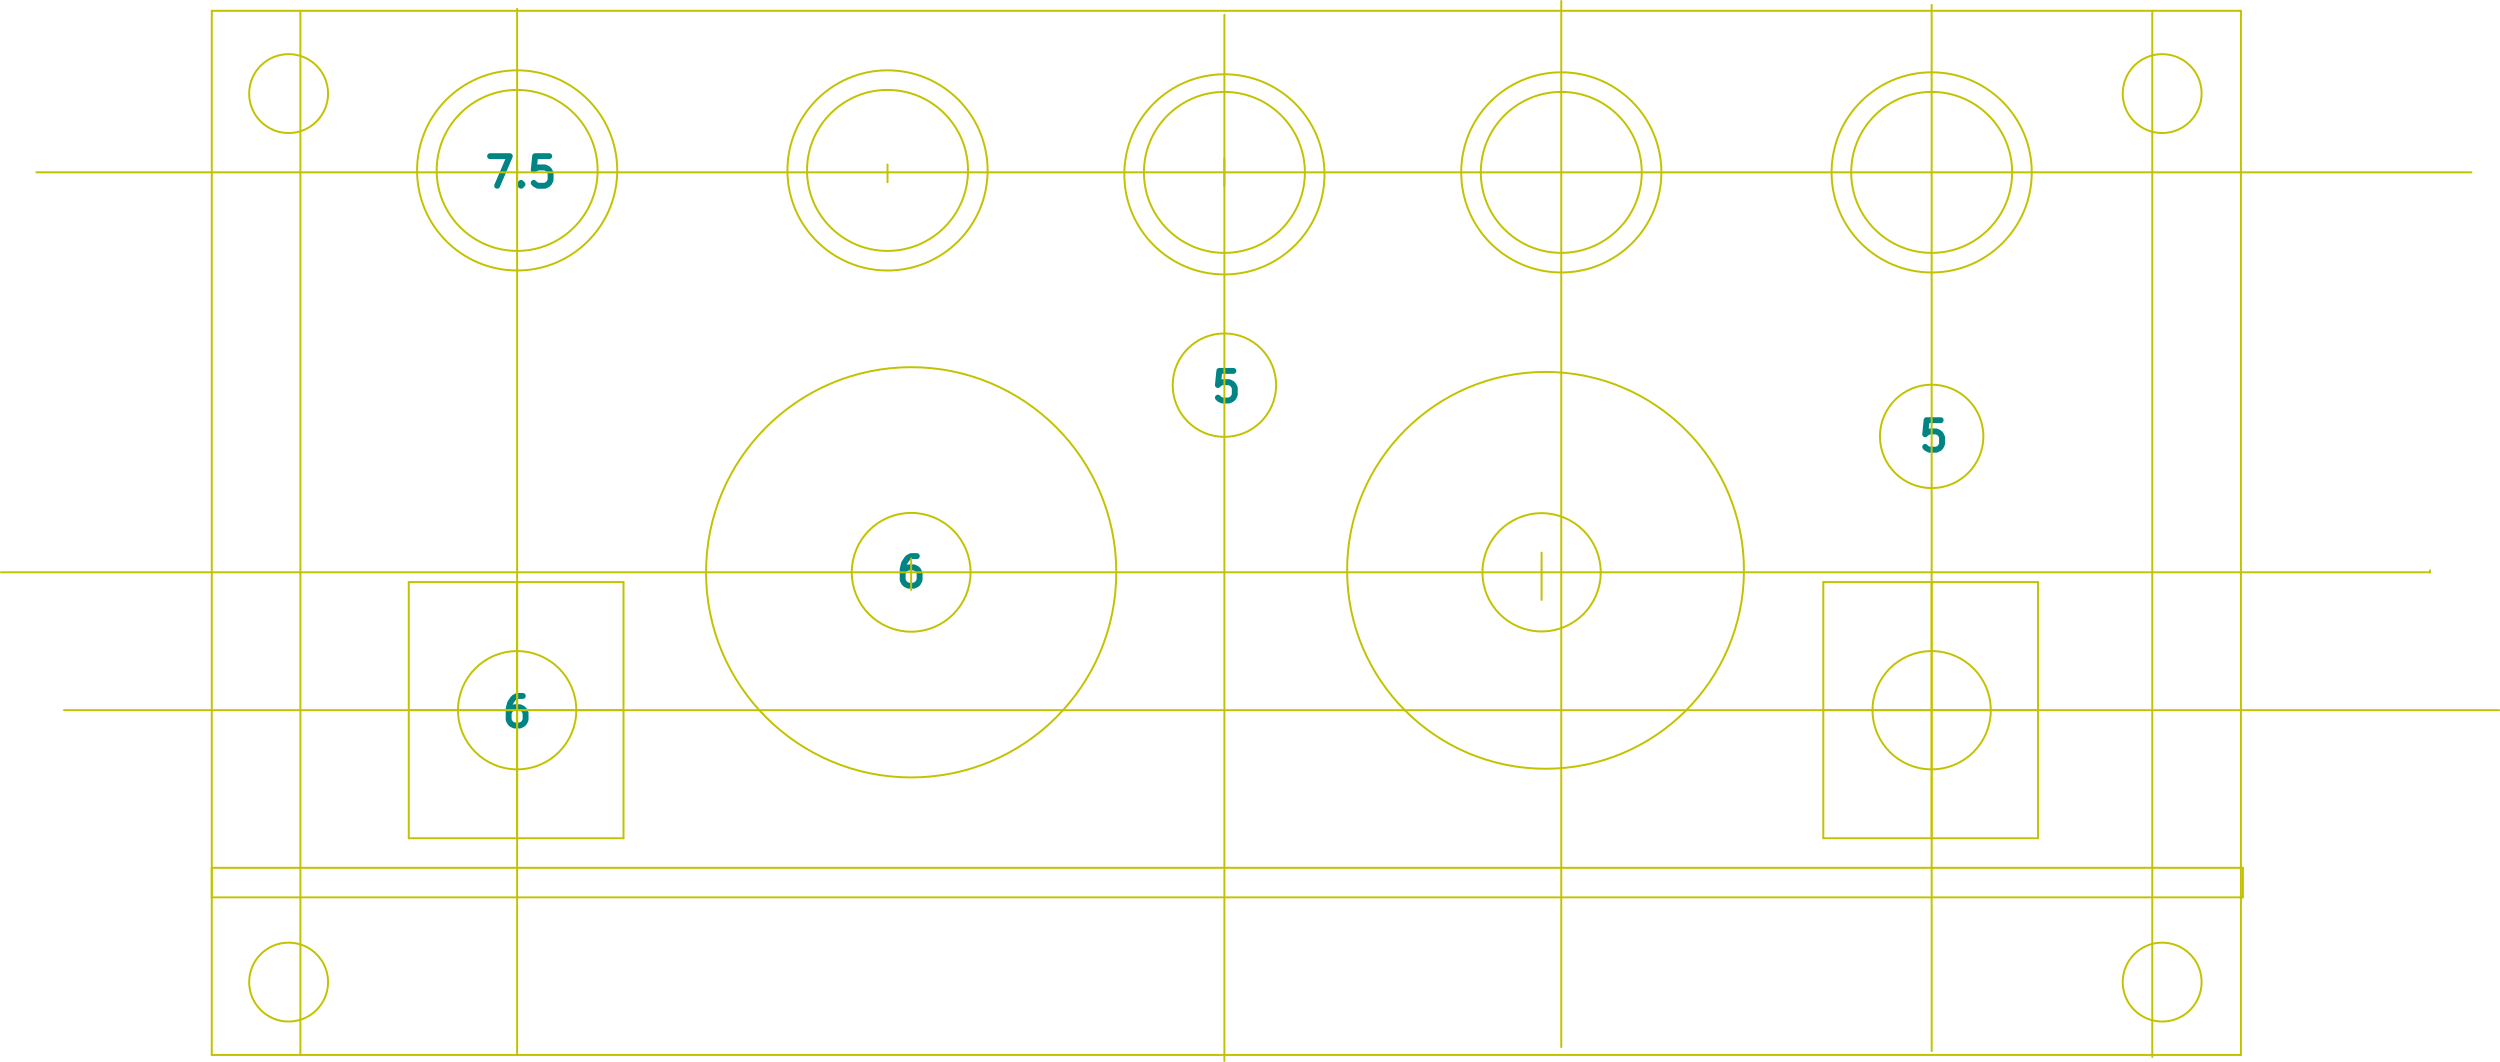 <?xml version="1.0" standalone="no"?>
 <!DOCTYPE svg PUBLIC "-//W3C//DTD SVG 1.1//EN" 
 "http://www.w3.org/Graphics/SVG/1.1/DTD/svg11.dtd"> 
<svg xmlns="http://www.w3.org/2000/svg" version="1.1" 
    width="12.69cm" height="5.39cm" viewBox="0 0 49960 21220 ">
<title>SVG Picture created as SignalGenerator-brd.svg date 2016/11/05 13:16:23 </title>
  <desc>Picture generated by PCBNEW </desc>
<g style="fill:#000000; fill-opacity:1;stroke:#000000; stroke-opacity:1;
stroke-linecap:round; stroke-linejoin:round; "
 transform="translate(0 0) scale(1 1)">
</g>
<g style="fill:#000000; fill-opacity:0.0; 
stroke:#000000; stroke-width:-0; stroke-opacity:1; 
stroke-linecap:round; stroke-linejoin:round;">
</g>
<g style="fill:#008484; fill-opacity:0.0; 
stroke:#008484; stroke-width:-0; stroke-opacity:1; 
stroke-linecap:round; stroke-linejoin:round;">
</g>
<g style="fill:#008484; fill-opacity:0.0; 
stroke:#008484; stroke-width:118.11; stroke-opacity:1; 
stroke-linecap:round; stroke-linejoin:round;">
<path d="M10447 13908
L10334 13908
L10278 13937
L10250 13965
L10194 14049
L10165 14161
L10165 14386
L10194 14443
L10222 14471
L10278 14499
L10390 14499
L10447 14471
L10475 14443
L10503 14386
L10503 14246
L10475 14190
L10447 14161
L10390 14133
L10278 14133
L10222 14161
L10194 14190
L10165 14246
" />
<path d="M18321 11113
L18208 11113
L18152 11141
L18124 11169
L18068 11254
L18039 11366
L18039 11591
L18068 11647
L18096 11676
L18152 11704
L18264 11704
L18321 11676
L18349 11647
L18377 11591
L18377 11451
L18349 11394
L18321 11366
L18264 11338
L18152 11338
L18096 11366
L18068 11394
L18039 11451
" />
<path d="M38782 8397
L38501 8397
L38473 8678
L38501 8650
L38557 8622
L38697 8622
L38754 8650
L38782 8678
L38810 8734
L38810 8875
L38782 8931
L38754 8959
L38697 8987
L38557 8987
L38501 8959
L38473 8931
" />
<path d="M24648 7412
L24367 7412
L24339 7694
L24367 7665
L24423 7637
L24564 7637
L24620 7665
L24648 7694
L24676 7750
L24676 7890
L24648 7947
L24620 7975
L24564 8003
L24423 8003
L24367 7975
L24339 7947
" />
<path d="M9794 3121
L10188 3121
L9935 3712
" />
<path d="M10413 3655
L10441 3683
L10413 3712
L10385 3683
L10413 3655
L10413 3712
" />
<path d="M10975 3121
L10694 3121
L10666 3402
L10694 3374
L10750 3346
L10891 3346
L10947 3374
L10975 3402
L11003 3458
L11003 3599
L10975 3655
L10947 3683
L10891 3712
L10750 3712
L10694 3683
L10666 3655
" />
</g>
<g style="fill:#000000; fill-opacity:0.0; 
stroke:#000000; stroke-width:118.11; stroke-opacity:1; 
stroke-linecap:round; stroke-linejoin:round;">
</g>
<g style="fill:#C2C200; fill-opacity:0.0; 
stroke:#C2C200; stroke-width:118.11; stroke-opacity:1; 
stroke-linecap:round; stroke-linejoin:round;">
</g>
<g style="fill:#C2C200; fill-opacity:0.0; 
stroke:#C2C200; stroke-width:39.37; stroke-opacity:1; 
stroke-linecap:round; stroke-linejoin:round;">
<path d="M31200 19
L31200 20925
" />
<circle cx="38602.4" cy="8720.47" r="1033.42" /> 
<path d="M24468 295
L24468 21200
" />
<circle cx="24468.5" cy="7696.85" r="1033.42" /> 
<path d="M10334 177
L10334 21082
" />
<circle cx="10334.6" cy="14192.9" r="1181.76" /> 
<path d="M8169 11633
L12460 11633
" />
<path d="M12460 11633
L12460 16751
" />
<path d="M12460 16751
L8169 16751
" />
<path d="M8169 16751
L8169 11633
" />
<path d="M10334 11633
L10334 16751
" />
<path d="M8169 14192
L12460 14192
" />
<path d="M36437 14192
L40728 14192
" />
<path d="M38602 11633
L38602 16751
" />
<path d="M36437 16751
L36437 11633
" />
<path d="M40728 16751
L36437 16751
" />
<path d="M40728 11633
L40728 16751
" />
<path d="M36437 11633
L40728 11633
" />
<path d="M38602 98
L38602 21003
" />
<circle cx="38602.4" cy="14192.9" r="1181.76" /> 
<path d="M10334 3208
L10334 3720
" />
<path d="M17736 3287
L17736 3641
" />
<path d="M24468 3169
L24468 3720
" />
<path d="M728 3444
L49389 3444
" />
<circle cx="38602.4" cy="3444.88" r="2000.14" /> 
<circle cx="38602.4" cy="3444.88" r="1608.4" /> 
<circle cx="31200.8" cy="3444.88" r="1608.4" /> 
<circle cx="31200.8" cy="3444.88" r="2000.14" /> 
<circle cx="17736.2" cy="3405.51" r="2000.14" /> 
<circle cx="17736.2" cy="3405.51" r="1608.4" /> 
<circle cx="24468.5" cy="3484.25" r="2000.14" /> 
<circle cx="24468.5" cy="3444.88" r="1608.4" /> 
<circle cx="10334.6" cy="3405.51" r="1608.4" /> 
<circle cx="10334.6" cy="3405.51" r="2000.14" /> 
<path d="M43011 216
L43011 21122
" />
<path d="M6003 216
L6003 21082
" />
<path d="M4232 17933
L4232 17342
" />
<path d="M44822 17933
L4232 17933
" />
<path d="M44822 17342
L44822 17933
" />
<path d="M4232 17342
L44822 17342
" />
<circle cx="30807.1" cy="11437" r="1181.76" /> 
<circle cx="18208.7" cy="11437" r="1186.99" /> 
<circle cx="18208.7" cy="11437" r="4099.22" /> 
<circle cx="30885.8" cy="11397.6" r="3965.25" /> 
<path d="M30807 11043
L30807 11988
" />
<path d="M18208 11161
L18208 11791
" />
<path d="M48562 11437
L48562 11397
" />
<path d="M19 11437
L48562 11437
" />
<path d="M1279 14192
L49940 14192
" />
<circle cx="5767.72" cy="19626" r="788.385" /> 
<circle cx="43208.7" cy="19626" r="788.385" /> 
<circle cx="5767.72" cy="1870.08" r="788.385" /> 
<circle cx="43208.7" cy="1870.08" r="788.385" /> 
<path d="M4232 21082
L4232 216
" />
<path d="M44783 21082
L4232 21082
" />
<path d="M44783 216
L44783 21082
" />
<path d="M4232 216
L44783 216
" />
</g> 
</svg>
